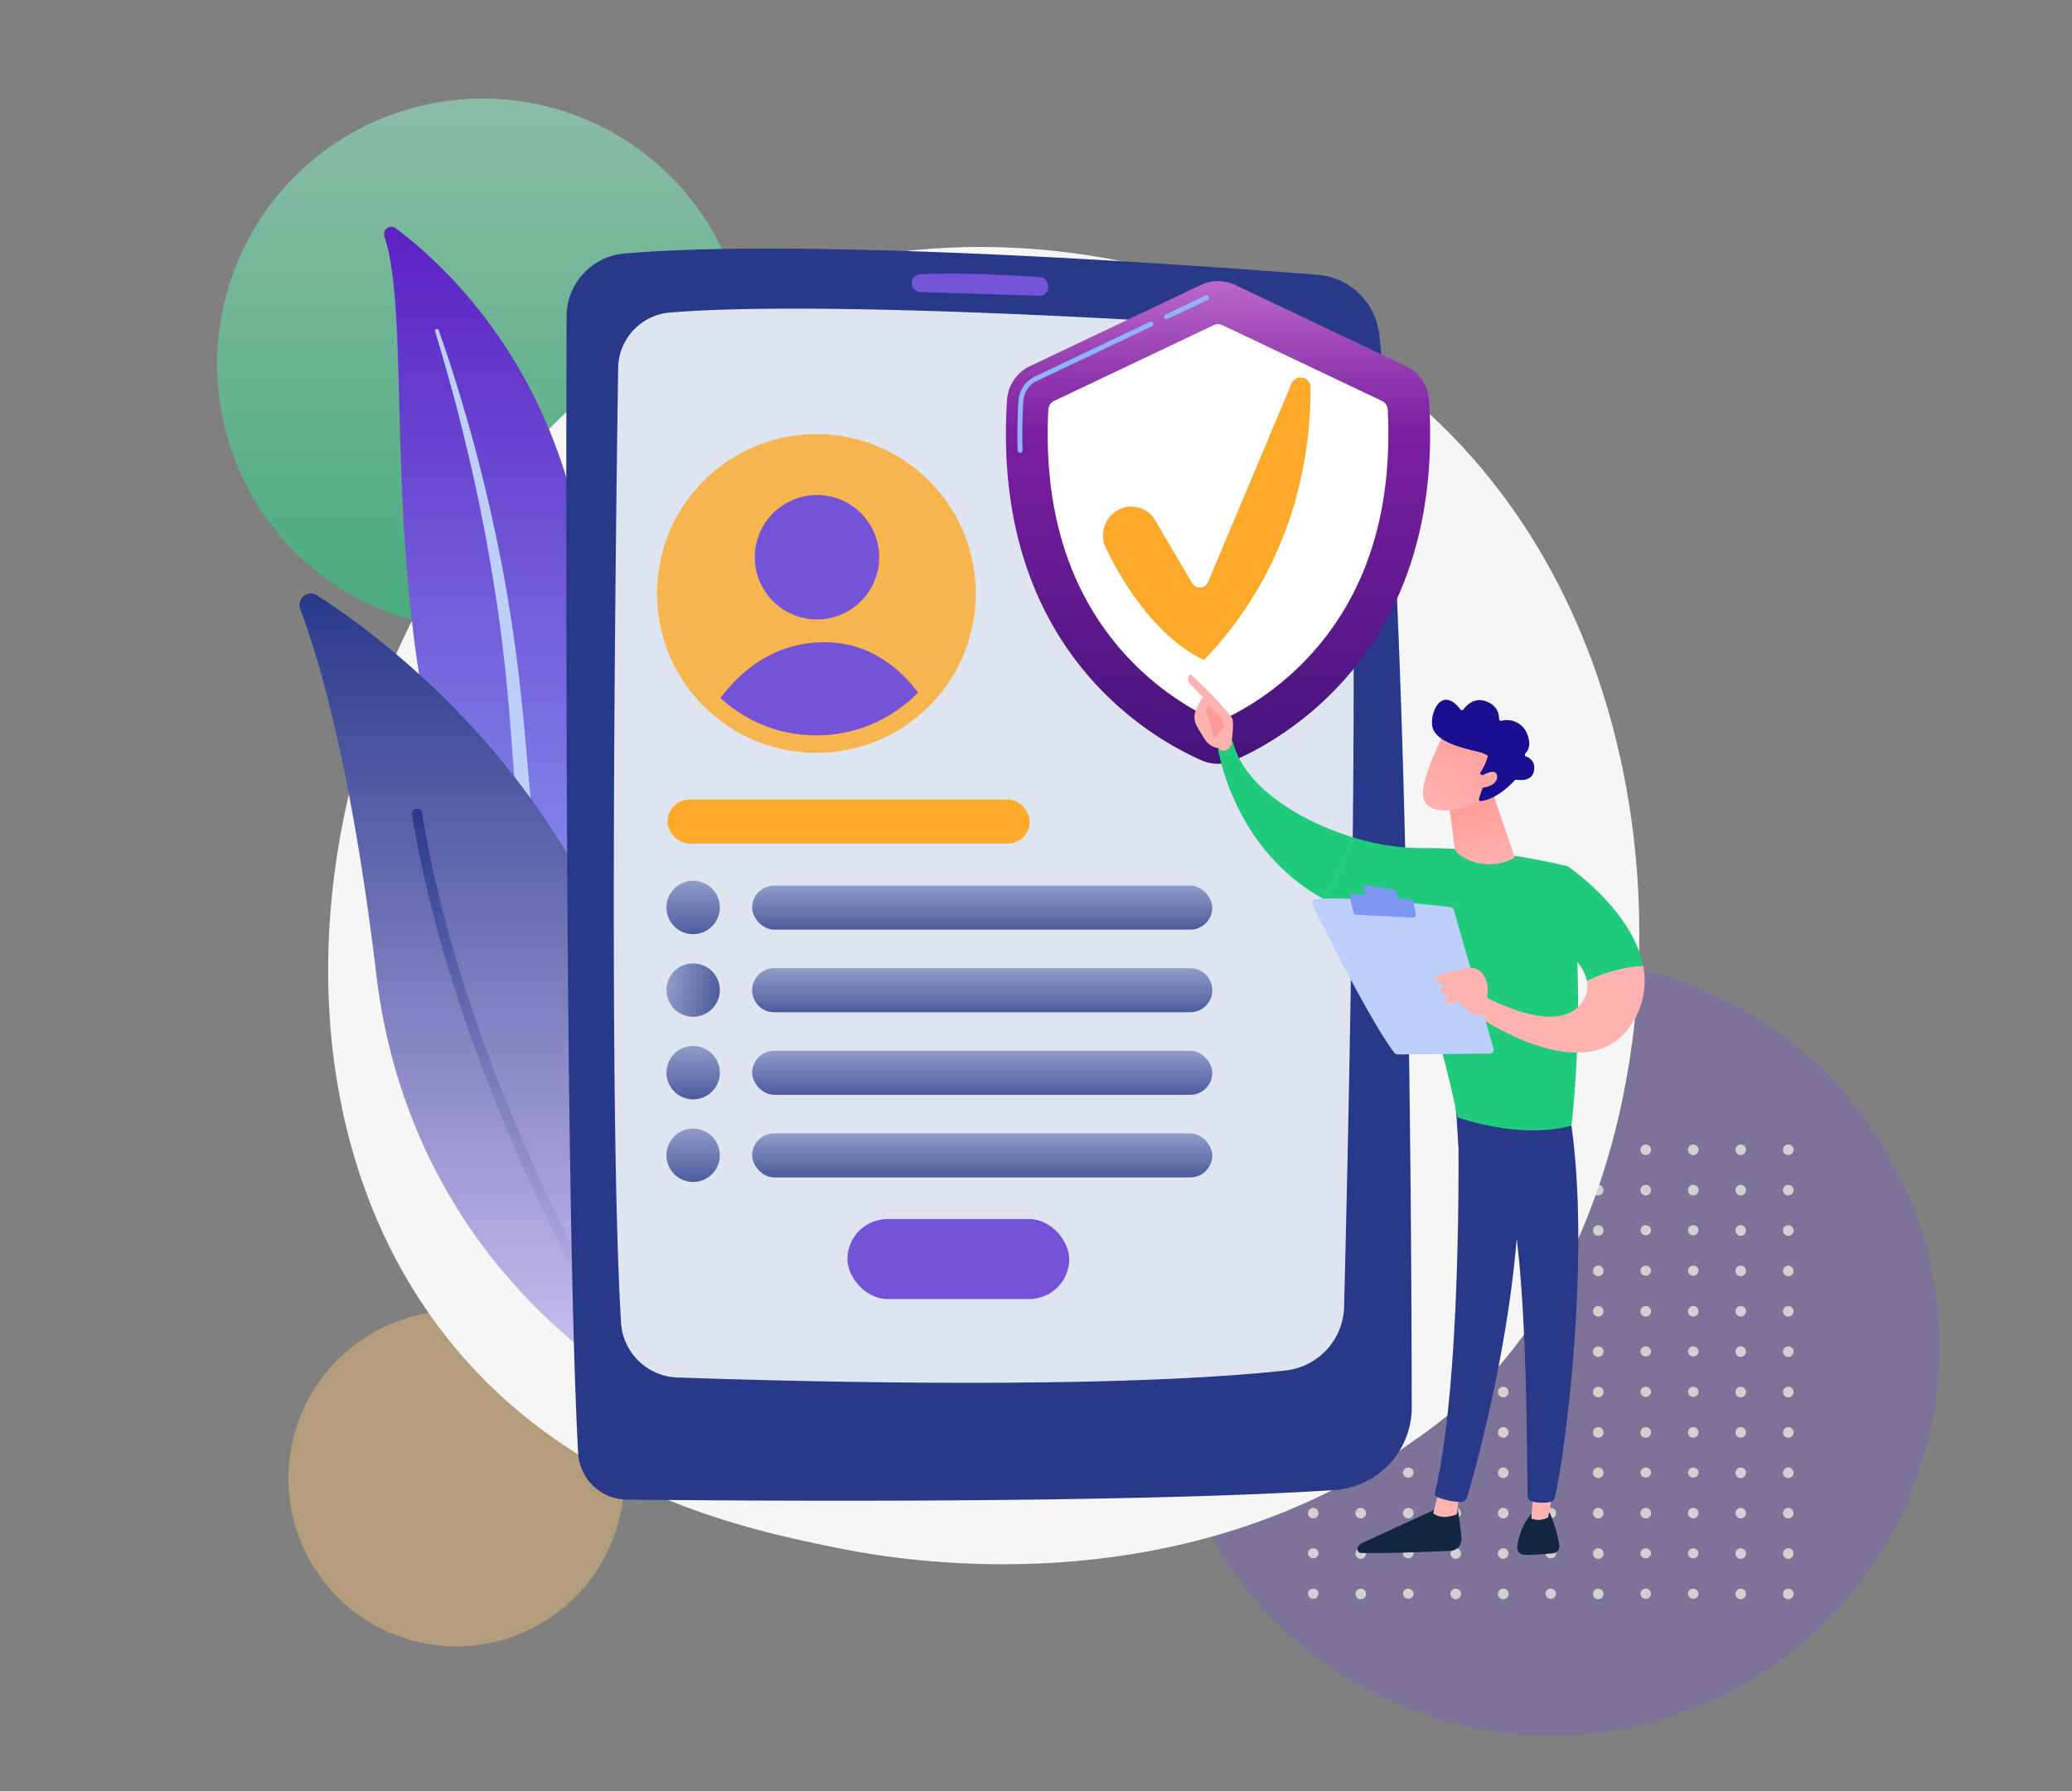 <svg xmlns="http://www.w3.org/2000/svg" xmlns:xlink="http://www.w3.org/1999/xlink" width="426.667" height="368.819" viewBox="0 0 426.667 368.819">
  <rect x="0" y="0" width="426.667" height="368.819" fill="#808080" stroke="none"/>
  <defs>
    <linearGradient id="linear-gradient" x1="0.5" x2="0.5" y2="1" gradientUnits="objectBoundingBox">
      <stop offset="0" stop-color="#93eac2"/>
      <stop offset="1" stop-color="#20cb7d"/>
    </linearGradient>
    <linearGradient id="linear-gradient-2" x1="0.5" x2="0.5" y2="1" gradientUnits="objectBoundingBox">
      <stop offset="0" stop-color="#5c22c3"/>
      <stop offset="1" stop-color="#91b3fa"/>
    </linearGradient>
    <linearGradient id="linear-gradient-3" x1="0.5" x2="0.5" y2="1" gradientUnits="objectBoundingBox">
      <stop offset="0" stop-color="#29398a"/>
      <stop offset="1" stop-color="#cec2f2"/>
    </linearGradient>
    <clipPath id="clip-path">
      <circle id="Elipse_5876" data-name="Elipse 5876" cx="29.226" cy="29.226" r="29.226" fill="#7453d8"/>
    </clipPath>
    <linearGradient id="linear-gradient-5" x1="0.5" x2="0.5" y2="1" gradientUnits="objectBoundingBox">
      <stop offset="0" stop-color="#7e89be"/>
      <stop offset="1" stop-color="#29398a"/>
    </linearGradient>
    <linearGradient id="linear-gradient-13" x1="0.5" x2="0.5" y2="1" gradientUnits="objectBoundingBox">
      <stop offset="0" stop-color="#ba68c8"/>
      <stop offset="0.19" stop-color="#9139af"/>
      <stop offset="0.31" stop-color="#7b1fa2"/>
      <stop offset="0.925" stop-color="#4b157f"/>
      <stop offset="1" stop-color="#45147b"/>
    </linearGradient>
    <linearGradient id="linear-gradient-14" x1="-18.022" y1="0.5" x2="-17.022" y2="0.5" gradientUnits="objectBoundingBox">
      <stop offset="0" stop-color="#ff928e"/>
      <stop offset="1" stop-color="#feb3b1"/>
    </linearGradient>
    <linearGradient id="linear-gradient-15" x1="-29.38" y1="0.5" x2="-28.38" y2="0.5" xlink:href="#linear-gradient-14"/>
    <linearGradient id="linear-gradient-16" x1="2.092" y1="-0.86" x2="0.722" y2="0.284" xlink:href="#linear-gradient-14"/>
    <linearGradient id="linear-gradient-17" x1="-0.219" y1="0.706" x2="1.8" y2="-1.072" xlink:href="#linear-gradient-14"/>
    <linearGradient id="linear-gradient-18" x1="-4.127" y1="0.5" x2="-3.127" y2="0.5" xlink:href="#linear-gradient-14"/>
    <linearGradient id="linear-gradient-19" x1="-9.515" y1="0.5" x2="-8.515" y2="0.5" xlink:href="#linear-gradient-14"/>
    <linearGradient id="linear-gradient-20" x1="0.221" y1="-0.334" x2="0.64" y2="1.131" xlink:href="#linear-gradient-14"/>
    <linearGradient id="linear-gradient-21" x1="1.201" y1="-0.664" x2="0.147" y2="1.023" xlink:href="#linear-gradient-14"/>
    <linearGradient id="linear-gradient-22" x1="-30.812" y1="-16.737" x2="-30.607" y2="-15.558" gradientUnits="objectBoundingBox">
      <stop offset="0" stop-color="#09005d"/>
      <stop offset="1" stop-color="#1a0f91"/>
    </linearGradient>
    <linearGradient id="linear-gradient-23" x1="2.778" y1="-4.742" x2="-0.66" y2="3.434" xlink:href="#linear-gradient-14"/>
  </defs>
  <g id="Grupo_146975" data-name="Grupo 146975" transform="translate(-938.333 -8208)">
    <g id="Grupo_130729" data-name="Grupo 130729" transform="translate(-55.789 7529.296)" opacity="0.64">
      <g id="Grupo_79815" data-name="Grupo 79815" transform="translate(994.122 678.704)">
        <g id="Grupo_79776" data-name="Grupo 79776" transform="translate(0 0)">
          <g id="Grupo_79644" data-name="Grupo 79644" transform="translate(0 0)">
            <path id="Trazado_145968" data-name="Trazado 145968" d="M80.036,0A80.036,80.036,0,1,1,0,80.036,80.036,80.036,0,0,1,80.036,0Z" transform="translate(239.295 197.417)" fill="#7453d8" opacity="0.444" style="mix-blend-mode: multiply;isolation: isolate"/>
            <path id="Trazado_145969" data-name="Trazado 145969" d="M54.689,0A54.689,54.689,0,1,1,0,54.689,54.689,54.689,0,0,1,54.689,0Z" transform="translate(44.716 20.3)" opacity="0.9" fill="url(#linear-gradient)" style="mix-blend-mode: multiply;isolation: isolate"/>
            <rect id="Rectángulo_34812" data-name="Rectángulo 34812" width="426.667" height="368.82" fill="none"/>
            <path id="Trazado_145971" data-name="Trazado 145971" d="M34.57,0A34.57,34.57,0,1,1,0,34.57,34.57,34.57,0,0,1,34.57,0Z" transform="translate(59.405 269.883)" fill="#e4b879" opacity="0.8" style="mix-blend-mode: multiply;isolation: isolate"/>
            <g id="Grupo_78276" data-name="Grupo 78276" transform="translate(269.339 235.682)">
              <g id="Grupo_53306" data-name="Grupo 53306" transform="translate(0)">
                <path id="Trazado_99200" data-name="Trazado 99200" d="M416.388,51.263a1.088,1.088,0,1,1-1.087-1.039A1.064,1.064,0,0,1,416.388,51.263Z" transform="translate(-414.214 -50.224)" fill="#fff"/>
                <path id="Trazado_99201" data-name="Trazado 99201" d="M424.834,51.263a1.088,1.088,0,1,1-1.086-1.039A1.064,1.064,0,0,1,424.834,51.263Z" transform="translate(-412.879 -50.224)" fill="#fff"/>
                <path id="Trazado_99202" data-name="Trazado 99202" d="M433.28,51.263a1.088,1.088,0,1,1-1.086-1.039A1.064,1.064,0,0,1,433.28,51.263Z" transform="translate(-411.544 -50.224)" fill="#fff"/>
                <path id="Trazado_99203" data-name="Trazado 99203" d="M441.727,51.263a1.088,1.088,0,1,1-1.087-1.039A1.064,1.064,0,0,1,441.727,51.263Z" transform="translate(-410.21 -50.224)" fill="#fff"/>
                <path id="Trazado_99204" data-name="Trazado 99204" d="M450.173,51.263a1.088,1.088,0,1,1-1.086-1.039A1.064,1.064,0,0,1,450.173,51.263Z" transform="translate(-408.875 -50.224)" fill="#fff"/>
                <path id="Trazado_99205" data-name="Trazado 99205" d="M458.619,51.263a1.088,1.088,0,1,1-1.086-1.039A1.063,1.063,0,0,1,458.619,51.263Z" transform="translate(-407.54 -50.224)" fill="#fff"/>
                <path id="Trazado_99206" data-name="Trazado 99206" d="M467.066,51.263a1.088,1.088,0,1,1-1.087-1.039A1.065,1.065,0,0,1,467.066,51.263Z" transform="translate(-406.205 -50.224)" fill="#fff"/>
                <path id="Trazado_99207" data-name="Trazado 99207" d="M475.512,51.263a1.088,1.088,0,1,1-1.086-1.039A1.064,1.064,0,0,1,475.512,51.263Z" transform="translate(-404.87 -50.224)" fill="#fff"/>
                <path id="Trazado_99208" data-name="Trazado 99208" d="M483.958,51.263a1.088,1.088,0,1,1-1.086-1.039A1.064,1.064,0,0,1,483.958,51.263Z" transform="translate(-403.536 -50.224)" fill="#fff"/>
                <path id="Trazado_99209" data-name="Trazado 99209" d="M492.4,51.263a1.088,1.088,0,1,1-1.087-1.039A1.064,1.064,0,0,1,492.4,51.263Z" transform="translate(-402.201 -50.224)" fill="#fff"/>
                <path id="Trazado_99210" data-name="Trazado 99210" d="M500.851,51.263a1.088,1.088,0,1,1-1.087-1.039A1.064,1.064,0,0,1,500.851,51.263Z" transform="translate(-400.866 -50.224)" fill="#fff"/>
              </g>
              <g id="Grupo_53307" data-name="Grupo 53307" transform="translate(0 8.315)">
                <path id="Trazado_99211" data-name="Trazado 99211" d="M416.388,58.771a1.088,1.088,0,1,1-1.087-1.039A1.064,1.064,0,0,1,416.388,58.771Z" transform="translate(-414.214 -57.732)" fill="#fff"/>
                <path id="Trazado_99212" data-name="Trazado 99212" d="M424.834,58.771a1.088,1.088,0,1,1-1.086-1.039A1.063,1.063,0,0,1,424.834,58.771Z" transform="translate(-412.879 -57.732)" fill="#fff"/>
                <path id="Trazado_99213" data-name="Trazado 99213" d="M433.28,58.771a1.088,1.088,0,1,1-1.086-1.039A1.064,1.064,0,0,1,433.28,58.771Z" transform="translate(-411.544 -57.732)" fill="#fff"/>
                <path id="Trazado_99214" data-name="Trazado 99214" d="M441.727,58.771a1.088,1.088,0,1,1-1.087-1.039A1.064,1.064,0,0,1,441.727,58.771Z" transform="translate(-410.21 -57.732)" fill="#fff"/>
                <path id="Trazado_99215" data-name="Trazado 99215" d="M450.173,58.771a1.088,1.088,0,1,1-1.086-1.039A1.064,1.064,0,0,1,450.173,58.771Z" transform="translate(-408.875 -57.732)" fill="#fff"/>
                <path id="Trazado_99216" data-name="Trazado 99216" d="M458.619,58.771a1.088,1.088,0,1,1-1.086-1.039A1.063,1.063,0,0,1,458.619,58.771Z" transform="translate(-407.54 -57.732)" fill="#fff"/>
                <path id="Trazado_99217" data-name="Trazado 99217" d="M467.066,58.771a1.088,1.088,0,1,1-1.087-1.039A1.065,1.065,0,0,1,467.066,58.771Z" transform="translate(-406.205 -57.732)" fill="#fff"/>
                <path id="Trazado_99218" data-name="Trazado 99218" d="M475.512,58.771a1.088,1.088,0,1,1-1.086-1.039A1.064,1.064,0,0,1,475.512,58.771Z" transform="translate(-404.87 -57.732)" fill="#fff"/>
                <path id="Trazado_99219" data-name="Trazado 99219" d="M483.958,58.771a1.088,1.088,0,1,1-1.086-1.039A1.064,1.064,0,0,1,483.958,58.771Z" transform="translate(-403.536 -57.732)" fill="#fff"/>
                <path id="Trazado_99220" data-name="Trazado 99220" d="M492.4,58.771a1.088,1.088,0,1,1-1.087-1.039A1.064,1.064,0,0,1,492.4,58.771Z" transform="translate(-402.201 -57.732)" fill="#fff"/>
                <path id="Trazado_99221" data-name="Trazado 99221" d="M500.851,58.771a1.088,1.088,0,1,1-1.087-1.039A1.064,1.064,0,0,1,500.851,58.771Z" transform="translate(-400.866 -57.732)" fill="#fff"/>
              </g>
              <g id="Grupo_53308" data-name="Grupo 53308" transform="translate(0 16.629)">
                <ellipse id="Elipse_3955" data-name="Elipse 3955" cx="1.087" cy="1.039" rx="1.087" ry="1.039" fill="#fff"/>
                <path id="Trazado_99222" data-name="Trazado 99222" d="M424.834,66.279a1.088,1.088,0,1,1-1.086-1.039A1.064,1.064,0,0,1,424.834,66.279Z" transform="translate(-412.879 -65.24)" fill="#fff"/>
                <ellipse id="Elipse_3956" data-name="Elipse 3956" cx="1.087" cy="1.039" rx="1.087" ry="1.039" transform="translate(19.562)" fill="#fff"/>
                <path id="Trazado_99223" data-name="Trazado 99223" d="M441.727,66.279a1.088,1.088,0,1,1-1.087-1.039A1.065,1.065,0,0,1,441.727,66.279Z" transform="translate(-410.209 -65.24)" fill="#fff"/>
                <path id="Trazado_99224" data-name="Trazado 99224" d="M450.173,66.279a1.088,1.088,0,1,1-1.086-1.039A1.064,1.064,0,0,1,450.173,66.279Z" transform="translate(-408.875 -65.24)" fill="#fff"/>
                <ellipse id="Elipse_3957" data-name="Elipse 3957" cx="1.087" cy="1.039" rx="1.087" ry="1.039" transform="translate(48.906)" fill="#fff"/>
                <path id="Trazado_99225" data-name="Trazado 99225" d="M467.066,66.279a1.088,1.088,0,1,1-1.087-1.039A1.065,1.065,0,0,1,467.066,66.279Z" transform="translate(-406.205 -65.24)" fill="#fff"/>
                <ellipse id="Elipse_3958" data-name="Elipse 3958" cx="1.087" cy="1.039" rx="1.087" ry="1.039" transform="translate(68.468)" fill="#fff"/>
                <ellipse id="Elipse_3959" data-name="Elipse 3959" cx="1.087" cy="1.039" rx="1.087" ry="1.039" transform="translate(78.249)" fill="#fff"/>
                <path id="Trazado_99226" data-name="Trazado 99226" d="M492.4,66.279a1.088,1.088,0,1,1-1.087-1.039A1.065,1.065,0,0,1,492.4,66.279Z" transform="translate(-402.201 -65.24)" fill="#fff"/>
                <path id="Trazado_99227" data-name="Trazado 99227" d="M500.851,66.279a1.088,1.088,0,1,1-1.087-1.039A1.065,1.065,0,0,1,500.851,66.279Z" transform="translate(-400.866 -65.24)" fill="#fff"/>
              </g>
              <g id="Grupo_53309" data-name="Grupo 53309" transform="translate(0 24.943)">
                <ellipse id="Elipse_3960" data-name="Elipse 3960" cx="1.087" cy="1.039" rx="1.087" ry="1.039" transform="translate(0 0)" fill="#fff"/>
                <path id="Trazado_99228" data-name="Trazado 99228" d="M424.834,73.787a1.088,1.088,0,1,1-1.086-1.04A1.063,1.063,0,0,1,424.834,73.787Z" transform="translate(-412.879 -72.747)" fill="#fff"/>
                <ellipse id="Elipse_3961" data-name="Elipse 3961" cx="1.087" cy="1.039" rx="1.087" ry="1.039" transform="translate(19.562 0)" fill="#fff"/>
                <path id="Trazado_99229" data-name="Trazado 99229" d="M441.727,73.787a1.088,1.088,0,1,1-1.087-1.04A1.064,1.064,0,0,1,441.727,73.787Z" transform="translate(-410.209 -72.747)" fill="#fff"/>
                <path id="Trazado_99230" data-name="Trazado 99230" d="M450.173,73.787a1.088,1.088,0,1,1-1.086-1.04A1.063,1.063,0,0,1,450.173,73.787Z" transform="translate(-408.875 -72.747)" fill="#fff"/>
                <ellipse id="Elipse_3962" data-name="Elipse 3962" cx="1.087" cy="1.039" rx="1.087" ry="1.039" transform="translate(48.906 0)" fill="#fff"/>
                <path id="Trazado_99231" data-name="Trazado 99231" d="M467.066,73.787a1.088,1.088,0,1,1-1.087-1.04A1.064,1.064,0,0,1,467.066,73.787Z" transform="translate(-406.205 -72.747)" fill="#fff"/>
                <ellipse id="Elipse_3963" data-name="Elipse 3963" cx="1.087" cy="1.039" rx="1.087" ry="1.039" transform="translate(68.468 0)" fill="#fff"/>
                <ellipse id="Elipse_3964" data-name="Elipse 3964" cx="1.087" cy="1.039" rx="1.087" ry="1.039" transform="translate(78.249 0)" fill="#fff"/>
                <path id="Trazado_99232" data-name="Trazado 99232" d="M492.4,73.787a1.088,1.088,0,1,1-1.087-1.04A1.064,1.064,0,0,1,492.4,73.787Z" transform="translate(-402.201 -72.747)" fill="#fff"/>
                <path id="Trazado_99233" data-name="Trazado 99233" d="M500.851,73.787a1.088,1.088,0,1,1-1.087-1.04A1.064,1.064,0,0,1,500.851,73.787Z" transform="translate(-400.866 -72.747)" fill="#fff"/>
              </g>
              <g id="Grupo_53310" data-name="Grupo 53310" transform="translate(0 33.258)">
                <path id="Trazado_99234" data-name="Trazado 99234" d="M416.388,81.295a1.088,1.088,0,1,1-1.087-1.04A1.064,1.064,0,0,1,416.388,81.295Z" transform="translate(-414.214 -80.255)" fill="#fff"/>
                <path id="Trazado_99235" data-name="Trazado 99235" d="M424.834,81.295a1.088,1.088,0,1,1-1.086-1.04A1.063,1.063,0,0,1,424.834,81.295Z" transform="translate(-412.879 -80.255)" fill="#fff"/>
                <path id="Trazado_99236" data-name="Trazado 99236" d="M433.28,81.295a1.088,1.088,0,1,1-1.086-1.04A1.063,1.063,0,0,1,433.28,81.295Z" transform="translate(-411.544 -80.255)" fill="#fff"/>
                <path id="Trazado_99237" data-name="Trazado 99237" d="M441.727,81.295a1.088,1.088,0,1,1-1.087-1.04A1.064,1.064,0,0,1,441.727,81.295Z" transform="translate(-410.21 -80.255)" fill="#fff"/>
                <path id="Trazado_99238" data-name="Trazado 99238" d="M450.173,81.295a1.088,1.088,0,1,1-1.086-1.04A1.063,1.063,0,0,1,450.173,81.295Z" transform="translate(-408.875 -80.255)" fill="#fff"/>
                <path id="Trazado_99239" data-name="Trazado 99239" d="M458.619,81.295a1.088,1.088,0,1,1-1.086-1.04A1.063,1.063,0,0,1,458.619,81.295Z" transform="translate(-407.54 -80.255)" fill="#fff"/>
                <path id="Trazado_99240" data-name="Trazado 99240" d="M467.066,81.295a1.088,1.088,0,1,1-1.087-1.04A1.064,1.064,0,0,1,467.066,81.295Z" transform="translate(-406.205 -80.255)" fill="#fff"/>
                <path id="Trazado_99241" data-name="Trazado 99241" d="M475.512,81.295a1.088,1.088,0,1,1-1.086-1.04A1.063,1.063,0,0,1,475.512,81.295Z" transform="translate(-404.87 -80.255)" fill="#fff"/>
                <path id="Trazado_99242" data-name="Trazado 99242" d="M483.958,81.295a1.088,1.088,0,1,1-1.086-1.04A1.063,1.063,0,0,1,483.958,81.295Z" transform="translate(-403.536 -80.255)" fill="#fff"/>
                <path id="Trazado_99243" data-name="Trazado 99243" d="M492.4,81.295a1.088,1.088,0,1,1-1.087-1.04A1.064,1.064,0,0,1,492.4,81.295Z" transform="translate(-402.201 -80.255)" fill="#fff"/>
                <path id="Trazado_99244" data-name="Trazado 99244" d="M500.851,81.295a1.088,1.088,0,1,1-1.087-1.04A1.064,1.064,0,0,1,500.851,81.295Z" transform="translate(-400.866 -80.255)" fill="#fff"/>
              </g>
              <g id="Grupo_53311" data-name="Grupo 53311" transform="translate(0 41.573)">
                <ellipse id="Elipse_3965" data-name="Elipse 3965" cx="1.087" cy="1.039" rx="1.087" ry="1.039" transform="translate(0 0)" fill="#fff"/>
                <path id="Trazado_99245" data-name="Trazado 99245" d="M424.834,88.8a1.088,1.088,0,1,1-1.086-1.04A1.063,1.063,0,0,1,424.834,88.8Z" transform="translate(-412.879 -87.763)" fill="#fff"/>
                <ellipse id="Elipse_3966" data-name="Elipse 3966" cx="1.087" cy="1.039" rx="1.087" ry="1.039" transform="translate(19.562 0)" fill="#fff"/>
                <path id="Trazado_99246" data-name="Trazado 99246" d="M441.727,88.8a1.088,1.088,0,1,1-1.087-1.04A1.064,1.064,0,0,1,441.727,88.8Z" transform="translate(-410.209 -87.763)" fill="#fff"/>
                <path id="Trazado_99247" data-name="Trazado 99247" d="M450.173,88.8a1.088,1.088,0,1,1-1.086-1.04A1.063,1.063,0,0,1,450.173,88.8Z" transform="translate(-408.875 -87.763)" fill="#fff"/>
                <ellipse id="Elipse_3967" data-name="Elipse 3967" cx="1.087" cy="1.039" rx="1.087" ry="1.039" transform="translate(48.906 0)" fill="#fff"/>
                <path id="Trazado_99248" data-name="Trazado 99248" d="M467.066,88.8a1.088,1.088,0,1,1-1.087-1.04A1.064,1.064,0,0,1,467.066,88.8Z" transform="translate(-406.205 -87.763)" fill="#fff"/>
                <ellipse id="Elipse_3968" data-name="Elipse 3968" cx="1.087" cy="1.039" rx="1.087" ry="1.039" transform="translate(68.468 0)" fill="#fff"/>
                <ellipse id="Elipse_3969" data-name="Elipse 3969" cx="1.087" cy="1.039" rx="1.087" ry="1.039" transform="translate(78.249 0)" fill="#fff"/>
                <path id="Trazado_99249" data-name="Trazado 99249" d="M492.4,88.8a1.088,1.088,0,1,1-1.087-1.04A1.064,1.064,0,0,1,492.4,88.8Z" transform="translate(-402.201 -87.763)" fill="#fff"/>
                <path id="Trazado_99250" data-name="Trazado 99250" d="M500.851,88.8a1.088,1.088,0,1,1-1.087-1.04A1.064,1.064,0,0,1,500.851,88.8Z" transform="translate(-400.866 -87.763)" fill="#fff"/>
              </g>
              <g id="Grupo_53312" data-name="Grupo 53312" transform="translate(0 49.887)">
                <ellipse id="Elipse_3970" data-name="Elipse 3970" cx="1.087" cy="1.039" rx="1.087" ry="1.039" fill="#fff"/>
                <path id="Trazado_99251" data-name="Trazado 99251" d="M424.834,96.31a1.088,1.088,0,1,1-1.086-1.039A1.064,1.064,0,0,1,424.834,96.31Z" transform="translate(-412.879 -95.271)" fill="#fff"/>
                <ellipse id="Elipse_3971" data-name="Elipse 3971" cx="1.087" cy="1.039" rx="1.087" ry="1.039" transform="translate(19.562)" fill="#fff"/>
                <path id="Trazado_99252" data-name="Trazado 99252" d="M441.727,96.31a1.088,1.088,0,1,1-1.087-1.039A1.064,1.064,0,0,1,441.727,96.31Z" transform="translate(-410.209 -95.271)" fill="#fff"/>
                <path id="Trazado_99253" data-name="Trazado 99253" d="M450.173,96.31a1.088,1.088,0,1,1-1.086-1.039A1.064,1.064,0,0,1,450.173,96.31Z" transform="translate(-408.875 -95.271)" fill="#fff"/>
                <ellipse id="Elipse_3972" data-name="Elipse 3972" cx="1.087" cy="1.039" rx="1.087" ry="1.039" transform="translate(48.906)" fill="#fff"/>
                <path id="Trazado_99254" data-name="Trazado 99254" d="M467.066,96.31a1.088,1.088,0,1,1-1.087-1.039A1.065,1.065,0,0,1,467.066,96.31Z" transform="translate(-406.205 -95.271)" fill="#fff"/>
                <ellipse id="Elipse_3973" data-name="Elipse 3973" cx="1.087" cy="1.039" rx="1.087" ry="1.039" transform="translate(68.468)" fill="#fff"/>
                <ellipse id="Elipse_3974" data-name="Elipse 3974" cx="1.087" cy="1.039" rx="1.087" ry="1.039" transform="translate(78.249)" fill="#fff"/>
                <path id="Trazado_99255" data-name="Trazado 99255" d="M492.4,96.31a1.088,1.088,0,1,1-1.087-1.039A1.065,1.065,0,0,1,492.4,96.31Z" transform="translate(-402.201 -95.271)" fill="#fff"/>
                <path id="Trazado_99256" data-name="Trazado 99256" d="M500.851,96.31a1.088,1.088,0,1,1-1.087-1.039A1.064,1.064,0,0,1,500.851,96.31Z" transform="translate(-400.866 -95.271)" fill="#fff"/>
              </g>
              <g id="Grupo_53313" data-name="Grupo 53313" transform="translate(0 58.202)">
                <path id="Trazado_99257" data-name="Trazado 99257" d="M416.388,103.818a1.088,1.088,0,1,1-1.087-1.039A1.064,1.064,0,0,1,416.388,103.818Z" transform="translate(-414.214 -102.779)" fill="#fff"/>
                <path id="Trazado_99258" data-name="Trazado 99258" d="M424.834,103.818a1.088,1.088,0,1,1-1.086-1.039A1.064,1.064,0,0,1,424.834,103.818Z" transform="translate(-412.879 -102.779)" fill="#fff"/>
                <path id="Trazado_99259" data-name="Trazado 99259" d="M433.28,103.818a1.088,1.088,0,1,1-1.086-1.039A1.064,1.064,0,0,1,433.28,103.818Z" transform="translate(-411.544 -102.779)" fill="#fff"/>
                <path id="Trazado_99260" data-name="Trazado 99260" d="M441.727,103.818a1.088,1.088,0,1,1-1.087-1.039A1.064,1.064,0,0,1,441.727,103.818Z" transform="translate(-410.21 -102.779)" fill="#fff"/>
                <path id="Trazado_99261" data-name="Trazado 99261" d="M450.173,103.818a1.088,1.088,0,1,1-1.086-1.039A1.064,1.064,0,0,1,450.173,103.818Z" transform="translate(-408.875 -102.779)" fill="#fff"/>
                <path id="Trazado_99262" data-name="Trazado 99262" d="M458.619,103.818a1.088,1.088,0,1,1-1.086-1.039A1.064,1.064,0,0,1,458.619,103.818Z" transform="translate(-407.54 -102.779)" fill="#fff"/>
                <path id="Trazado_99263" data-name="Trazado 99263" d="M467.066,103.818a1.088,1.088,0,1,1-1.087-1.039A1.065,1.065,0,0,1,467.066,103.818Z" transform="translate(-406.205 -102.779)" fill="#fff"/>
                <path id="Trazado_99264" data-name="Trazado 99264" d="M475.512,103.818a1.088,1.088,0,1,1-1.086-1.039A1.064,1.064,0,0,1,475.512,103.818Z" transform="translate(-404.87 -102.779)" fill="#fff"/>
                <path id="Trazado_99265" data-name="Trazado 99265" d="M483.958,103.818a1.088,1.088,0,1,1-1.086-1.039A1.064,1.064,0,0,1,483.958,103.818Z" transform="translate(-403.536 -102.779)" fill="#fff"/>
                <path id="Trazado_99266" data-name="Trazado 99266" d="M492.4,103.818a1.088,1.088,0,1,1-1.087-1.039A1.065,1.065,0,0,1,492.4,103.818Z" transform="translate(-402.201 -102.779)" fill="#fff"/>
                <path id="Trazado_99267" data-name="Trazado 99267" d="M500.851,103.818a1.088,1.088,0,1,1-1.087-1.039A1.064,1.064,0,0,1,500.851,103.818Z" transform="translate(-400.866 -102.779)" fill="#fff"/>
              </g>
              <g id="Grupo_53314" data-name="Grupo 53314" transform="translate(0 66.517)">
                <ellipse id="Elipse_3975" data-name="Elipse 3975" cx="1.087" cy="1.039" rx="1.087" ry="1.039" fill="#fff"/>
                <path id="Trazado_99268" data-name="Trazado 99268" d="M424.834,111.326a1.088,1.088,0,1,1-1.086-1.039A1.064,1.064,0,0,1,424.834,111.326Z" transform="translate(-412.879 -110.287)" fill="#fff"/>
                <ellipse id="Elipse_3976" data-name="Elipse 3976" cx="1.087" cy="1.039" rx="1.087" ry="1.039" transform="translate(19.562)" fill="#fff"/>
                <path id="Trazado_99269" data-name="Trazado 99269" d="M441.727,111.326a1.088,1.088,0,1,1-1.087-1.039A1.065,1.065,0,0,1,441.727,111.326Z" transform="translate(-410.209 -110.287)" fill="#fff"/>
                <path id="Trazado_99270" data-name="Trazado 99270" d="M450.173,111.326a1.088,1.088,0,1,1-1.086-1.039A1.064,1.064,0,0,1,450.173,111.326Z" transform="translate(-408.875 -110.287)" fill="#fff"/>
                <ellipse id="Elipse_3977" data-name="Elipse 3977" cx="1.087" cy="1.039" rx="1.087" ry="1.039" transform="translate(48.906)" fill="#fff"/>
                <path id="Trazado_99271" data-name="Trazado 99271" d="M467.066,111.326a1.088,1.088,0,1,1-1.087-1.039A1.065,1.065,0,0,1,467.066,111.326Z" transform="translate(-406.205 -110.287)" fill="#fff"/>
                <ellipse id="Elipse_3978" data-name="Elipse 3978" cx="1.087" cy="1.039" rx="1.087" ry="1.039" transform="translate(68.468)" fill="#fff"/>
                <ellipse id="Elipse_3979" data-name="Elipse 3979" cx="1.087" cy="1.039" rx="1.087" ry="1.039" transform="translate(78.249)" fill="#fff"/>
                <path id="Trazado_99272" data-name="Trazado 99272" d="M492.4,111.326a1.088,1.088,0,1,1-1.087-1.039A1.065,1.065,0,0,1,492.4,111.326Z" transform="translate(-402.201 -110.287)" fill="#fff"/>
                <path id="Trazado_99273" data-name="Trazado 99273" d="M500.851,111.326a1.088,1.088,0,1,1-1.087-1.039A1.065,1.065,0,0,1,500.851,111.326Z" transform="translate(-400.866 -110.287)" fill="#fff"/>
              </g>
              <g id="Grupo_53315" data-name="Grupo 53315" transform="translate(0 74.831)">
                <path id="Trazado_99274" data-name="Trazado 99274" d="M416.388,118.834a1.088,1.088,0,1,1-1.087-1.04A1.065,1.065,0,0,1,416.388,118.834Z" transform="translate(-414.214 -117.794)" fill="#fff"/>
                <path id="Trazado_99275" data-name="Trazado 99275" d="M424.834,118.834a1.088,1.088,0,1,1-1.086-1.04A1.064,1.064,0,0,1,424.834,118.834Z" transform="translate(-412.879 -117.794)" fill="#fff"/>
                <path id="Trazado_99276" data-name="Trazado 99276" d="M433.28,118.834a1.088,1.088,0,1,1-1.086-1.04A1.064,1.064,0,0,1,433.28,118.834Z" transform="translate(-411.544 -117.794)" fill="#fff"/>
                <path id="Trazado_99277" data-name="Trazado 99277" d="M441.727,118.834a1.088,1.088,0,1,1-1.087-1.04A1.065,1.065,0,0,1,441.727,118.834Z" transform="translate(-410.21 -117.794)" fill="#fff"/>
                <path id="Trazado_99278" data-name="Trazado 99278" d="M450.173,118.834a1.088,1.088,0,1,1-1.086-1.04A1.064,1.064,0,0,1,450.173,118.834Z" transform="translate(-408.875 -117.794)" fill="#fff"/>
                <path id="Trazado_99279" data-name="Trazado 99279" d="M458.619,118.834a1.088,1.088,0,1,1-1.086-1.04A1.064,1.064,0,0,1,458.619,118.834Z" transform="translate(-407.54 -117.794)" fill="#fff"/>
                <path id="Trazado_99280" data-name="Trazado 99280" d="M467.066,118.834a1.088,1.088,0,1,1-1.087-1.04A1.065,1.065,0,0,1,467.066,118.834Z" transform="translate(-406.205 -117.794)" fill="#fff"/>
                <path id="Trazado_99281" data-name="Trazado 99281" d="M475.512,118.834a1.088,1.088,0,1,1-1.086-1.04A1.064,1.064,0,0,1,475.512,118.834Z" transform="translate(-404.87 -117.794)" fill="#fff"/>
                <path id="Trazado_99282" data-name="Trazado 99282" d="M483.958,118.834a1.088,1.088,0,1,1-1.086-1.04A1.064,1.064,0,0,1,483.958,118.834Z" transform="translate(-403.536 -117.794)" fill="#fff"/>
                <path id="Trazado_99283" data-name="Trazado 99283" d="M492.4,118.834a1.088,1.088,0,1,1-1.087-1.04A1.065,1.065,0,0,1,492.4,118.834Z" transform="translate(-402.201 -117.794)" fill="#fff"/>
                <path id="Trazado_99284" data-name="Trazado 99284" d="M500.851,118.834a1.088,1.088,0,1,1-1.087-1.04A1.065,1.065,0,0,1,500.851,118.834Z" transform="translate(-400.866 -117.794)" fill="#fff"/>
              </g>
              <g id="Grupo_53316" data-name="Grupo 53316" transform="translate(0 83.145)">
                <ellipse id="Elipse_3980" data-name="Elipse 3980" cx="1.087" cy="1.039" rx="1.087" ry="1.039" transform="translate(0 0)" fill="#fff"/>
                <path id="Trazado_99285" data-name="Trazado 99285" d="M424.834,126.342a1.088,1.088,0,1,1-1.086-1.04A1.063,1.063,0,0,1,424.834,126.342Z" transform="translate(-412.879 -125.302)" fill="#fff"/>
                <ellipse id="Elipse_3981" data-name="Elipse 3981" cx="1.087" cy="1.039" rx="1.087" ry="1.039" transform="translate(19.562 0)" fill="#fff"/>
                <path id="Trazado_99286" data-name="Trazado 99286" d="M441.727,126.342a1.088,1.088,0,1,1-1.087-1.04A1.064,1.064,0,0,1,441.727,126.342Z" transform="translate(-410.209 -125.302)" fill="#fff"/>
                <path id="Trazado_99287" data-name="Trazado 99287" d="M450.173,126.342a1.088,1.088,0,1,1-1.086-1.04A1.063,1.063,0,0,1,450.173,126.342Z" transform="translate(-408.875 -125.302)" fill="#fff"/>
                <ellipse id="Elipse_3982" data-name="Elipse 3982" cx="1.087" cy="1.039" rx="1.087" ry="1.039" transform="translate(48.906 0)" fill="#fff"/>
                <path id="Trazado_99288" data-name="Trazado 99288" d="M467.066,126.342a1.088,1.088,0,1,1-1.087-1.04A1.064,1.064,0,0,1,467.066,126.342Z" transform="translate(-406.205 -125.302)" fill="#fff"/>
                <ellipse id="Elipse_3983" data-name="Elipse 3983" cx="1.087" cy="1.039" rx="1.087" ry="1.039" transform="translate(68.468 0)" fill="#fff"/>
                <ellipse id="Elipse_3984" data-name="Elipse 3984" cx="1.087" cy="1.039" rx="1.087" ry="1.039" transform="translate(78.249 0)" fill="#fff"/>
                <path id="Trazado_99289" data-name="Trazado 99289" d="M492.4,126.342a1.088,1.088,0,1,1-1.087-1.04A1.064,1.064,0,0,1,492.4,126.342Z" transform="translate(-402.201 -125.302)" fill="#fff"/>
                <path id="Trazado_99290" data-name="Trazado 99290" d="M500.851,126.342a1.088,1.088,0,1,1-1.087-1.04A1.064,1.064,0,0,1,500.851,126.342Z" transform="translate(-400.866 -125.302)" fill="#fff"/>
              </g>
              <g id="Grupo_53317" data-name="Grupo 53317" transform="translate(0 91.461)">
                <ellipse id="Elipse_3985" data-name="Elipse 3985" cx="1.087" cy="1.039" rx="1.087" ry="1.039" transform="translate(0 0)" fill="#fff"/>
                <path id="Trazado_99291" data-name="Trazado 99291" d="M424.834,133.85a1.088,1.088,0,1,1-1.086-1.04A1.063,1.063,0,0,1,424.834,133.85Z" transform="translate(-412.879 -132.81)" fill="#fff"/>
                <ellipse id="Elipse_3986" data-name="Elipse 3986" cx="1.087" cy="1.039" rx="1.087" ry="1.039" transform="translate(19.562 0)" fill="#fff"/>
                <path id="Trazado_99292" data-name="Trazado 99292" d="M441.727,133.85a1.088,1.088,0,1,1-1.087-1.04A1.064,1.064,0,0,1,441.727,133.85Z" transform="translate(-410.209 -132.81)" fill="#fff"/>
                <path id="Trazado_99293" data-name="Trazado 99293" d="M450.173,133.85a1.088,1.088,0,1,1-1.086-1.04A1.063,1.063,0,0,1,450.173,133.85Z" transform="translate(-408.875 -132.81)" fill="#fff"/>
                <ellipse id="Elipse_3987" data-name="Elipse 3987" cx="1.087" cy="1.039" rx="1.087" ry="1.039" transform="translate(48.906 0)" fill="#fff"/>
                <path id="Trazado_99294" data-name="Trazado 99294" d="M467.066,133.85a1.088,1.088,0,1,1-1.087-1.04A1.064,1.064,0,0,1,467.066,133.85Z" transform="translate(-406.205 -132.81)" fill="#fff"/>
                <ellipse id="Elipse_3988" data-name="Elipse 3988" cx="1.087" cy="1.039" rx="1.087" ry="1.039" transform="translate(68.468 0)" fill="#fff"/>
                <ellipse id="Elipse_3989" data-name="Elipse 3989" cx="1.087" cy="1.039" rx="1.087" ry="1.039" transform="translate(78.249 0)" fill="#fff"/>
                <path id="Trazado_99295" data-name="Trazado 99295" d="M492.4,133.85a1.088,1.088,0,1,1-1.087-1.04A1.064,1.064,0,0,1,492.4,133.85Z" transform="translate(-402.201 -132.81)" fill="#fff"/>
                <path id="Trazado_99296" data-name="Trazado 99296" d="M500.851,133.85a1.088,1.088,0,1,1-1.087-1.04A1.064,1.064,0,0,1,500.851,133.85Z" transform="translate(-400.866 -132.81)" fill="#fff"/>
              </g>
            </g>
          </g>
        </g>
      </g>
    </g>
    <g id="Grupo_145952" data-name="Grupo 145952" transform="translate(2620.687 7470.926)">
      <path id="Trazado_252402" data-name="Trazado 252402" d="M-1321.936,1059.175a97.6,97.6,0,0,1-14.934,12.574c-48.718,34.956-106.364,24.766-118.615,22.278-18.091-3.674-53.062-10.777-78.345-40.51-38.251-44.982-32.3-115.851-2.625-162.633,5.427-8.557,34.095-56.051,92.362-63.668,35.263-4.609,76.367,4.687,106.135,29.626C-1275.475,909.192-1279.924,1014.946-1321.936,1059.175Z" transform="translate(-54.15 -38.14)" fill="#f6f6f6"/>
      <g id="Grupo_145931" data-name="Grupo 145931" transform="translate(-1603.266 783.778)">
        <path id="Trazado_252403" data-name="Trazado 252403" d="M-1443.507,785.723a1.494,1.494,0,0,1,2.32-1.643c11.782,8.787,40.764,35.817,40.336,88.859-.536,66.549,15.86,88.946,34.541,101.621,0,0-24.155-4.214-41.624-26.846C-1450.824,892.147-1435.575,810.206-1443.507,785.723Z" transform="translate(1443.583 -783.778)" fill="url(#linear-gradient-2)"/>
        <path id="Trazado_252404" data-name="Trazado 252404" d="M-1336.9,998.046c2.162,7.156,4.183,14.351,5.937,21.609q2.688,10.872,4.705,21.884c1.313,7.342,2.489,14.707,3.35,22.112.894,7.4,1.47,14.83,2.021,22.293.593,7.455,1.148,14.968,2.473,22.448a75.835,75.835,0,0,0,7.064,21.693c.879,1.695,1.792,3.38,2.8,4.994.974,1.634,2.021,3.225,3.1,4.8a81.42,81.42,0,0,0,7.132,8.934,81.443,81.443,0,0,0,17.732,14.308,1.445,1.445,0,0,0,1.983-.494,1.445,1.445,0,0,0-.457-1.96l0,0c-1.554-.995-3.094-2.007-4.584-3.083-.754-.527-1.482-1.086-2.221-1.63-.717-.572-1.457-1.117-2.156-1.711a76.152,76.152,0,0,1-7.972-7.56,83.511,83.511,0,0,1-12.511-18.033,72.765,72.765,0,0,1-4.2-10.125,82.531,82.531,0,0,1-2.685-10.676c-1.343-7.253-1.953-14.685-2.6-22.135s-1.367-14.934-2.384-22.376q-.748-5.583-1.7-11.135c-.305-1.852-.646-3.7-.984-5.544q-.533-2.764-1.1-5.521-2.3-11.02-5.28-21.873c-2.021-7.221-4.233-14.386-6.718-21.453a.388.388,0,0,0-.494-.237A.389.389,0,0,0-1336.9,998.046Z" transform="translate(1347.408 -976.519)" fill="#bdd0fb"/>
      </g>
      <g id="Grupo_145933" data-name="Grupo 145933" transform="translate(-1620.686 859.285)">
        <g id="Grupo_145932" data-name="Grupo 145932" transform="translate(0 0)">
          <path id="Trazado_252405" data-name="Trazado 252405" d="M-1547.565,1711.123a3.755,3.755,0,0,1-5.711,2.5c-12.436-7.866-45.587-33.288-51.589-83.732-5.068-42.6-11.865-65.215-15.661-75.268a2.355,2.355,0,0,1,3.483-2.807C-1595.987,1565.426-1530.8,1615.949-1547.565,1711.123Z" transform="translate(1620.686 -1551.428)" fill="url(#linear-gradient-3)"/>
          <path id="Trazado_252406" data-name="Trazado 252406" d="M-1338.829,2118.078a1.042,1.042,0,0,1-.159.124,1.041,1.041,0,0,1-1.437-.32c-.35-.55-35.076-55.694-44.8-114.605a1.042,1.042,0,0,1,.858-1.2,1.042,1.042,0,0,1,1.2.858c9.651,58.482,44.154,113.281,44.5,113.827A1.041,1.041,0,0,1-1338.829,2118.078Z" transform="translate(1408.397 -1957.74)" fill="url(#linear-gradient-3)"/>
        </g>
      </g>
      <g id="Grupo_145944" data-name="Grupo 145944" transform="translate(-1565.742 788.267)">
        <g id="Grupo_145935" data-name="Grupo 145935" transform="translate(0 0)">
          <g id="Grupo_145934" data-name="Grupo 145934">
            <path id="Trazado_252407" data-name="Trazado 252407" d="M-1050.138,830.428a13.041,13.041,0,0,0-11.9,12.966c-.117,41.275-.31,183.644,2.38,234.035a10.127,10.127,0,0,0,10.008,9.59c26.44.285,102.494.808,145.671-1.954A17.052,17.052,0,0,0-888,1068.03c-.053-43.32-.745-165.15-6.679-220.837a13.916,13.916,0,0,0-12.764-12.4C-936.278,832.544-1012.855,827.186-1050.138,830.428Z" transform="translate(1062.093 -829.412)" fill="#29398a"/>
            <path id="Trazado_252408" data-name="Trazado 252408" d="M-961.8,967.532c-.519,35.307-2,152.76.583,196.109a12.047,12.047,0,0,0,11.376,11.55c25.022.872,89.186,2.559,125.748-1.464a13.541,13.541,0,0,0,11.791-13.341c.915-36.031,3.385-145.424.877-188.289A13.331,13.331,0,0,0-823.6,959.362c-27.093-1.826-96.664-6.036-127.755-3.447A11.63,11.63,0,0,0-961.8,967.532Z" transform="translate(972.474 -942.733)" fill="#dee4f0"/>
            <path id="Trazado_252409" data-name="Trazado 252409" d="M-339.081,883.626a1.831,1.831,0,0,0,1.775,1.793c4.815.146,18.378.562,24.44.78a1.832,1.832,0,0,0,1.856-2.22,1.869,1.869,0,0,0-1.707-1.642c-4.1-.285-16.473-1.054-24.648-.582A1.894,1.894,0,0,0-339.081,883.626Z" transform="translate(410.207 -876.471)" fill="#7453d8"/>
          </g>
        </g>
        <g id="Grupo_145938" data-name="Grupo 145938" transform="translate(18.683 38.201)">
          <circle id="Elipse_5874" data-name="Elipse 5874" cx="32.817" cy="32.817" r="32.817" fill="#fda929" opacity="0.8"/>
          <g id="Grupo_145937" data-name="Grupo 145937" transform="translate(3.591 3.591)">
            <g id="Grupo_145936" data-name="Grupo 145936" clip-path="url(#clip-path)">
              <circle id="Elipse_5875" data-name="Elipse 5875" cx="12.808" cy="12.808" r="12.808" transform="translate(13.646 30.783) rotate(-74.872)" fill="#7453d8"/>
              <path id="Trazado_252410" data-name="Trazado 252410" d="M-765.312,1674.4h40.8c2.5,0,4-3.233,2.653-5.7-3.466-6.347-10.718-15.671-23.277-15.25-12.1.405-19.279,8.828-22.885,14.868C-769.547,1670.878-767.985,1674.4-765.312,1674.4Z" transform="translate(775.211 -1614.173)" fill="#7453d8"/>
            </g>
          </g>
        </g>
        <rect id="Rectángulo_44159" data-name="Rectángulo 44159" width="45.67" height="16.461" rx="8.23" transform="translate(57.892 199.846)" fill="#7453d8"/>
        <g id="Grupo_145943" data-name="Grupo 145943" transform="translate(19.816 130.188)">
          <g id="Grupo_145939" data-name="Grupo 145939" transform="translate(0.809)" opacity="0.8">
            <rect id="Rectángulo_44160" data-name="Rectángulo 44160" width="94.749" height="9.063" rx="4.532" transform="translate(17.648 0.991)" fill="url(#linear-gradient-5)"/>
            <circle id="Elipse_5877" data-name="Elipse 5877" cx="5.495" cy="5.495" r="5.495" fill="url(#linear-gradient-5)"/>
          </g>
          <g id="Grupo_145940" data-name="Grupo 145940" transform="translate(0 16.198)" opacity="0.8">
            <path id="Rectángulo_44161" data-name="Rectángulo 44161" d="M4.532,0H90.217a4.532,4.532,0,0,1,4.532,4.532v0a4.532,4.532,0,0,1-4.532,4.532H4.532A4.532,4.532,0,0,1,0,4.532v0A4.532,4.532,0,0,1,4.532,0Z" transform="translate(18.457 1.8)" fill="url(#linear-gradient-5)"/>
            <circle id="Elipse_5878" data-name="Elipse 5878" cx="5.495" cy="5.495" r="5.495" transform="translate(0 10.847) rotate(-80.783)" fill="url(#linear-gradient-5)"/>
          </g>
          <g id="Grupo_145941" data-name="Grupo 145941" transform="translate(0.809 34.015)" opacity="0.8">
            <rect id="Rectángulo_44162" data-name="Rectángulo 44162" width="94.749" height="9.063" rx="4.532" transform="translate(17.648 0.991)" fill="url(#linear-gradient-5)"/>
            <circle id="Elipse_5879" data-name="Elipse 5879" cx="5.495" cy="5.495" r="5.495" fill="url(#linear-gradient-5)"/>
          </g>
          <g id="Grupo_145942" data-name="Grupo 145942" transform="translate(0.809 51.022)">
            <rect id="Rectángulo_44163" data-name="Rectángulo 44163" width="94.749" height="9.063" rx="4.532" transform="translate(17.648 0.991)" opacity="0.8" fill="url(#linear-gradient-5)"/>
            <circle id="Elipse_5880" data-name="Elipse 5880" cx="5.495" cy="5.495" r="5.495" opacity="0.8" fill="url(#linear-gradient-5)"/>
          </g>
        </g>
        <rect id="Rectángulo_44164" data-name="Rectángulo 44164" width="74.592" height="9.063" rx="4.532" transform="translate(20.841 113.464)" fill="#fda929"/>
      </g>
      <g id="Grupo_145946" data-name="Grupo 145946" transform="translate(-1475.211 794.966)">
        <g id="Grupo_145945" data-name="Grupo 145945" transform="translate(0 0)">
          <path id="Trazado_252411" data-name="Trazado 252411" d="M-54.582,921.972a8.286,8.286,0,0,0-4.719-6.944l-35.165-16.7a8.3,8.3,0,0,0-7.118,0l-35.165,16.7a8.286,8.286,0,0,0-4.719,6.944c-3.3,50.986,29.393,69.563,40.11,74.256a8.306,8.306,0,0,0,6.665,0C-83.976,991.536-51.284,972.958-54.582,921.972Z" transform="translate(141.7 -897.526)" fill="url(#linear-gradient-13)"/>
          <path id="Trazado_252412" data-name="Trazado 252412" d="M189.6,931.876a.5.5,0,0,1-.215-.953l8.309-3.946a.5.5,0,0,1,.43.9l-8.309,3.946A.5.5,0,0,1,189.6,931.876Z" transform="translate(-156.557 -924.036)" fill="#91b3fa"/>
          <path id="Trazado_252413" data-name="Trazado 252413" d="M-117.081,1009.5a.5.5,0,0,1-.5-.484c-.111-3.316-.053-6.774.173-10.276a5.921,5.921,0,0,1,3.372-4.958l23.656-11.235a.5.5,0,0,1,.667.237.5.5,0,0,1-.237.667l-23.656,11.235a4.919,4.919,0,0,0-2.8,4.118c-.224,3.47-.282,6.894-.172,10.177a.5.5,0,0,1-.483.517Z" transform="translate(120.002 -974.144)" fill="#91b3fa"/>
          <path id="Trazado_252414" data-name="Trazado 252414" d="M15.784,1005.17a2.071,2.071,0,0,0-1.179-1.765l-32.873-15.613a2.068,2.068,0,0,0-1.774,0l-32.873,15.613a2.071,2.071,0,0,0-1.179,1.765c-.972,19.019,3.421,34.889,13.067,47.188a58.317,58.317,0,0,0,21,16.747,2.073,2.073,0,0,0,1.75,0,58.318,58.318,0,0,0,21-16.747C12.363,1040.059,16.756,1024.19,15.784,1005.17Z" transform="translate(62.83 -978.733)" fill="#fff"/>
        </g>
        <path id="Trazado_252415" data-name="Trazado 252415" d="M64.258,1126.645h0a5.7,5.7,0,0,1,7.914,1.95l7.641,12.953a1.831,1.831,0,0,0,3.265-.22l17.192-40.884a2.029,2.029,0,0,1,3.9.782c.113,12.376-2.6,35.972-21.895,56.133,0,0-11-3.972-20.233-23.024A5.981,5.981,0,0,1,64.258,1126.645Z" transform="translate(-41.458 -1079.361)" fill="#fda929"/>
      </g>
      <g id="Grupo_145951" data-name="Grupo 145951" transform="translate(-1437.713 875.916)">
        <path id="Trazado_252416" data-name="Trazado 252416" d="M614.59,3456.986s.629,3.564.938,7.092a2.431,2.431,0,0,1-2.325,2.634c-4.7.2-14.747.576-18.353.415a.791.791,0,0,1-.7-1.083h0a1.77,1.77,0,0,1,.906-.954l16.6-7.629Z" transform="translate(-559.222 -3286.184)" fill="#12263f"/>
        <path id="Trazado_252417" data-name="Trazado 252417" d="M758.19,3429.662l-.506,4.263s-2.908,1.354-4.894-.171L754,3429Z" transform="translate(-702.307 -3260.954)" fill="url(#linear-gradient-14)"/>
        <path id="Trazado_252418" data-name="Trazado 252418" d="M761.014,2620.894c.219,1.113,1.173,55.552-4.646,79.948a.828.828,0,0,0,.486.963,14.418,14.418,0,0,0,4.739.963,1.427,1.427,0,0,0,1.415-1.024c1.663-5.66,9.634-34.02,10.674-61.111,1.162-30.271,0-1.031,0-1.031L773,2620.892Z" transform="translate(-705.51 -2532.329)" fill="#29398a"/>
        <path id="Trazado_252419" data-name="Trazado 252419" d="M935.526,3475.889a25.646,25.646,0,0,1,1.972,6.58,1.483,1.483,0,0,1-1.3,1.776c-1.551.153-3.939.349-5.852.335a1.478,1.478,0,0,1-1.464-1.649,12.47,12.47,0,0,1,2.911-6.84Z" transform="translate(-861.063 -3303.227)" fill="#12263f"/>
        <path id="Trazado_252420" data-name="Trazado 252420" d="M962.788,3417.848l-1.182,6.446a4.167,4.167,0,0,1-3.48.239l.564-6.936Z" transform="translate(-887.445 -3250.67)" fill="url(#linear-gradient-15)"/>
        <path id="Trazado_252421" data-name="Trazado 252421" d="M822.44,2610.28c4.759,28.723-1.032,70.99-2.986,79.263a1.29,1.29,0,0,1-1.042.979,8.661,8.661,0,0,1-3.722-.149,1.182,1.182,0,0,1-.85-1.089c-.262-6.688.21-47.748-4.225-63.975a3.686,3.686,0,0,0-1.422-2.033l-8.607-6.119-.66-9.891Z" transform="translate(-743.904 -2520.044)" fill="#29398a"/>
        <g id="Grupo_145947" data-name="Grupo 145947" transform="translate(6.08 13.723)">
          <path id="Trazado_252422" data-name="Trazado 252422" d="M540.935,2063.223c14.263-.236,30,3.745,30,3.745,4.251,24.807.743,53.419.743,53.419-11.042,2.9-23.5-1.771-23.5-1.771-1.835-10.369-10.4-39.549-10.4-39.549a46.978,46.978,0,0,1-17.437-5.534,30.58,30.58,0,0,0,6.044-12.643A47.846,47.846,0,0,0,540.935,2063.223Z" transform="translate(-498.806 -2041.134)" fill="#20cb7d"/>
          <path id="Trazado_252423" data-name="Trazado 252423" d="M301.354,1861.106a2.729,2.729,0,0,1,3.174-.892c2.1,8.866,13.1,16.054,24.41,19.568a30.582,30.582,0,0,1-6.044,12.643C304.131,1881.875,301.354,1861.106,301.354,1861.106Z" transform="translate(-301.354 -1860.025)" fill="#20cb7d"/>
        </g>
        <g id="Grupo_145948" data-name="Grupo 145948" transform="translate(0 0)">
          <path id="Trazado_252424" data-name="Trazado 252424" d="M245.957,1735.742c-.147.466,1.551,1.176,2.551-.73.035-.914.591-4.827.045-5.571a72.888,72.888,0,0,0-8.544-8.932,1.341,1.341,0,0,0-.168,1.863l2.734,2.849a13.24,13.24,0,0,0-1.6,3.156,3.832,3.832,0,0,0,.382,2.82c.48.865,1.135,1.989,1.754,2.868A3.784,3.784,0,0,0,245.957,1735.742Z" transform="translate(-239.536 -1720.508)" fill="url(#linear-gradient-16)"/>
          <path id="Trazado_252425" data-name="Trazado 252425" d="M277.534,1787.2l2.492,2.113.782,2.1-2.222,2.465a28.663,28.663,0,0,0-1.3-5.076C276.729,1787.9,277.017,1787.467,277.534,1787.2Z" transform="translate(-273.3 -1780.643)" fill="url(#linear-gradient-17)"/>
        </g>
        <path id="Trazado_252426" data-name="Trazado 252426" d="M979.045,2136.479l5.471-13.811s13.322,9.052,15.513,20.528a31.534,31.534,0,0,0-11.581,3.1C987.462,2140.882,979.045,2136.479,979.045,2136.479Z" transform="translate(-906.306 -2083.112)" fill="#20cb7d"/>
        <path id="Trazado_252427" data-name="Trazado 252427" d="M842.54,2337.65s14.957,8.453,20,1.235a5.673,5.673,0,0,0,1.04-4.408,31.529,31.529,0,0,1,11.581-3.1,15.84,15.84,0,0,1-1.722,10.859c-8.84,16.171-32.883-.894-32.883-.894Z" transform="translate(-781.444 -2271.288)" fill="url(#linear-gradient-18)"/>
        <g id="Grupo_145949" data-name="Grupo 145949" transform="translate(25.528 43.411)">
          <path id="Trazado_252428" data-name="Trazado 252428" d="M536.435,2220.883l-8.163-28.508a.831.831,0,0,0-.7-.6c-1.479-.173-5.765-.657-10.713-1.076-5.96-.5-12.882-.913-17.018-.565a.834.834,0,0,0-.682,1.2c2.352,4.759,12.027,24.115,16.872,30.456a.837.837,0,0,0,.673.33l18.94-.176A.834.834,0,0,0,536.435,2220.883Z" transform="translate(-499.068 -2187.238)" fill="#bdd0fb"/>
          <path id="Trazado_252429" data-name="Trazado 252429" d="M612.5,2162.846l-5.918-.986a.425.425,0,0,0-.473.552l.586,1.775a.425.425,0,0,0,.347.288l5.7.761a.425.425,0,0,0,.47-.518l-.363-1.55A.425.425,0,0,0,612.5,2162.846Z" transform="translate(-595.564 -2161.854)" fill="#7d97f4"/>
          <path id="Trazado_252430" data-name="Trazado 252430" d="M591.634,2184.113l-.488-2.54a.587.587,0,0,0-.517-.473l-11.954-1.213a.587.587,0,0,0-.63.721l.76,3.165a.587.587,0,0,0,.541.449l11.681.588A.587.587,0,0,0,591.634,2184.113Z" transform="translate(-570.262 -2178.11)" fill="#7d97f4"/>
          <path id="Trazado_252431" data-name="Trazado 252431" d="M766.432,2344.794s1.137-4.676.678-6.335-1.347-3.792-4.31-3.318a43.333,43.333,0,0,0-6.457,1.722,1.7,1.7,0,0,0,2.428,1.463l-1.4,1.08s.2,1.73,2.1.806l-1.3,1.433a1.513,1.513,0,0,0,2.216.51C761.794,2341.244,762.464,2345.357,766.432,2344.794Z" transform="translate(-731.038 -2318.036)" fill="url(#linear-gradient-19)"/>
        </g>
        <path id="Trazado_252432" data-name="Trazado 252432" d="M791.868,1966.876,796.406,1980a.473.473,0,0,1-.216.569,10.668,10.668,0,0,1-11.065-.744,2.227,2.227,0,0,1-1.025-1.59l-1.47-11.359Z" transform="translate(-729.212 -1942.643)" fill="url(#linear-gradient-20)"/>
        <g id="Grupo_145950" data-name="Grupo 145950" transform="translate(48.381 5.259)">
          <path id="Trazado_252433" data-name="Trazado 252433" d="M735.809,1843.319s-4.983,9.381-4.345,13.17,6.815,3.517,12.208.44l3.769-10.129Z" transform="translate(-731.408 -1836.498)" fill="url(#linear-gradient-21)"/>
          <path id="Trazado_252434" data-name="Trazado 252434" d="M760.39,1789.433a.387.387,0,0,1-.169-.566,10.091,10.091,0,0,0,1.386-2.944s.9-.574-2.28-1.334-7.912-1.94-8.908-4.643c-.971-2.636,1.58-9.264,5.648-3.983a.387.387,0,0,0,.613,0c.667-.868,2.42-2.67,4.855-1.578a3.656,3.656,0,0,1,2.5,3.533.384.384,0,0,0,.455.394,4.459,4.459,0,0,1,5.206,2.427c1.063,2.336.372,3.658-.257,4.3a.386.386,0,0,0,.165.64,2.32,2.32,0,0,1,1.637,2.647c-.135,2.452-2.877,2.236-3.657,2.124a.387.387,0,0,0-.343.121c-.669.74-3.685,3.885-6.948,4.264a.39.39,0,0,1-.409-.515l1.412-4.105a.389.389,0,0,0-.21-.482Z" transform="translate(-748.364 -1773.977)" fill="url(#linear-gradient-22)"/>
          <path id="Trazado_252435" data-name="Trazado 252435" d="M837.831,1925.985s3.548-2.434,3.807-.384-3.2,2.969-4.906,2.205Z" transform="translate(-826.372 -1909.947)" fill="url(#linear-gradient-23)"/>
        </g>
      </g>
    </g>
  </g>
</svg>
